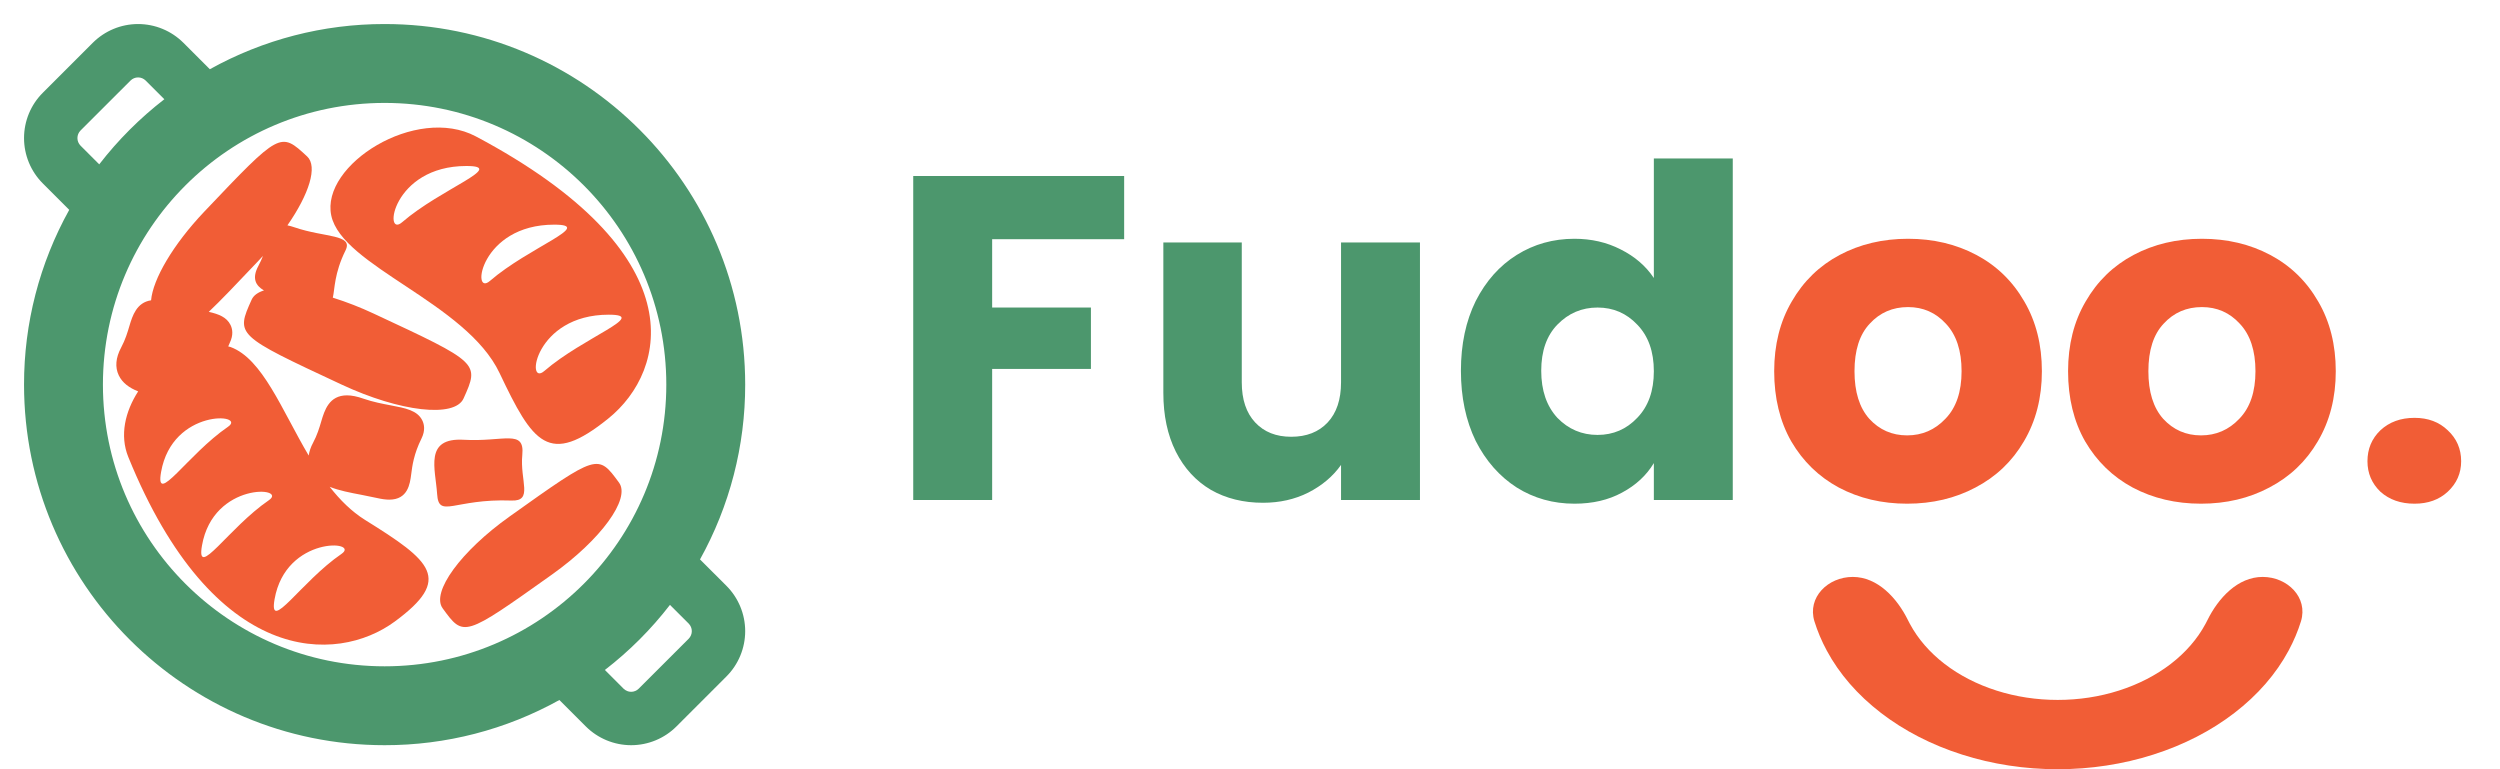 <svg width="65" height="20" viewBox="0 0 65 20" fill="none" xmlns="http://www.w3.org/2000/svg">
<path d="M18.2 14.545C18.973 13.155 19.377 11.59 19.375 10C19.375 4.823 15.178 0.625 10 0.625C8.41 0.623 6.846 1.027 5.456 1.8L4.769 1.113C4.456 0.801 4.032 0.625 3.59 0.625C3.148 0.625 2.725 0.801 2.412 1.113L1.113 2.412C0.8 2.724 0.625 3.148 0.625 3.59C0.625 4.032 0.8 4.456 1.113 4.769L1.8 5.456C1.027 6.846 0.623 8.41 0.625 10C0.625 15.178 4.822 19.375 10 19.375C11.59 19.377 13.154 18.973 14.544 18.2L15.231 18.887C15.544 19.199 15.968 19.375 16.41 19.375C16.852 19.375 17.276 19.199 17.588 18.887L18.887 17.588C19.199 17.276 19.375 16.852 19.375 16.41C19.375 15.968 19.199 15.544 18.887 15.231L18.2 14.545V14.545ZM2.094 3.787C2.042 3.734 2.013 3.664 2.013 3.59C2.013 3.516 2.042 3.446 2.094 3.393L3.394 2.094C3.446 2.042 3.517 2.013 3.59 2.013C3.664 2.013 3.734 2.042 3.787 2.094L4.273 2.58C3.639 3.07 3.07 3.639 2.58 4.273L2.094 3.787V3.787ZM10 17.324C5.955 17.324 2.676 14.045 2.676 10C2.676 5.955 5.955 2.676 10 2.676C14.045 2.676 17.324 5.955 17.324 10C17.324 14.045 14.045 17.324 10 17.324ZM17.906 16.607L16.606 17.906C16.554 17.958 16.483 17.987 16.41 17.987C16.336 17.987 16.266 17.958 16.213 17.906L15.727 17.419C16.361 16.93 16.93 16.361 17.419 15.727L17.906 16.213C17.958 16.266 17.987 16.336 17.987 16.41C17.987 16.484 17.958 16.554 17.906 16.607" fill="#4C976D"/>
<path d="M12.988 9.698C13.857 11.527 14.263 12.137 15.818 10.88C17.372 9.623 18.093 6.586 12.373 3.547C10.818 2.72 8.333 4.286 8.613 5.604C8.894 6.924 12.121 7.87 12.988 9.698V9.698ZM15.827 8.182C16.888 8.182 15.175 8.763 14.153 9.645C13.658 10.073 13.897 8.182 15.827 8.182ZM14.41 5.841C15.472 5.841 13.759 6.422 12.738 7.304C12.244 7.731 12.479 5.841 14.41 5.841V5.841ZM12.127 4.316C13.188 4.316 11.475 4.898 10.455 5.778C9.96 6.206 10.197 4.316 12.127 4.316V4.316ZM13.251 13.428C11.982 14.33 11.204 15.399 11.509 15.816C12.057 16.571 12.057 16.571 14.353 14.937C15.62 14.036 16.4 12.966 16.095 12.549C15.544 11.795 15.544 11.795 13.251 13.428ZM13.295 13.014C13.874 13.037 13.513 12.5 13.58 11.824C13.645 11.148 13.095 11.494 12.059 11.434C11.021 11.374 11.323 12.19 11.365 12.843C11.407 13.495 11.805 12.959 13.295 13.014" fill="#F15D36"/>
<path d="M9.491 13.518C9.137 13.297 8.838 12.996 8.572 12.657C8.812 12.754 9.103 12.81 9.405 12.867C9.536 12.893 9.667 12.918 9.791 12.946C9.926 12.977 10.031 12.991 10.12 12.991C10.606 12.991 10.659 12.579 10.691 12.333C10.719 12.11 10.759 11.804 10.959 11.401C11.064 11.188 11.028 11.027 10.979 10.929C10.85 10.67 10.545 10.612 10.159 10.539C9.944 10.498 9.701 10.452 9.458 10.368C9.283 10.307 9.144 10.279 9.022 10.279C8.554 10.279 8.437 10.672 8.352 10.958C8.303 11.124 8.247 11.313 8.136 11.52C8.081 11.621 8.044 11.731 8.026 11.844C7.322 10.652 6.827 9.329 5.993 9.022C5.973 9.015 5.953 9.013 5.934 9.007C5.948 8.976 5.956 8.949 5.972 8.918C6.077 8.705 6.041 8.543 5.992 8.446C5.893 8.248 5.691 8.167 5.428 8.108C5.733 7.82 6.136 7.397 6.708 6.793C6.753 6.747 6.795 6.7 6.838 6.653C6.805 6.736 6.766 6.824 6.717 6.915C6.547 7.233 6.641 7.423 6.863 7.551C6.707 7.6 6.594 7.678 6.543 7.791C6.128 8.714 6.128 8.714 8.882 9.999C10.402 10.709 11.822 10.87 12.052 10.361C12.468 9.436 12.468 9.436 9.713 8.152C9.37 7.991 9.015 7.853 8.653 7.739C8.706 7.52 8.687 7.109 8.984 6.51C9.193 6.088 8.443 6.18 7.662 5.912C7.59 5.887 7.529 5.871 7.473 5.859C8.038 5.046 8.265 4.328 7.986 4.068C7.288 3.421 7.288 3.421 5.313 5.501C4.495 6.363 3.976 7.26 3.928 7.808C3.551 7.864 3.443 8.212 3.365 8.474C3.316 8.641 3.26 8.829 3.15 9.036C3.007 9.303 2.987 9.547 3.088 9.759C3.184 9.959 3.365 10.086 3.592 10.176C3.255 10.7 3.106 11.317 3.336 11.883C5.557 17.345 8.753 17.272 10.264 16.16C11.776 15.049 11.217 14.592 9.491 13.518V13.518ZM4.188 12.273C4.479 10.612 6.436 10.749 5.927 11.097C4.877 11.817 4.027 13.185 4.188 12.273ZM6.99 13.006C5.941 13.726 5.091 15.093 5.252 14.182C5.544 12.52 7.5 12.657 6.99 13.006ZM8.878 14.402C7.828 15.122 6.979 16.49 7.139 15.579C7.432 13.918 9.387 14.055 8.878 14.402Z" fill="#F15D36"/>
<path d="M29.228 4.576V6.22H25.796V7.996H28.364V9.592H25.796V13H23.744V4.576H29.228ZM36.919 6.304V13H34.867V12.088C34.658 12.384 34.374 12.624 34.014 12.808C33.663 12.984 33.27 13.072 32.839 13.072C32.327 13.072 31.875 12.96 31.483 12.736C31.09 12.504 30.787 12.172 30.57 11.74C30.355 11.308 30.247 10.8 30.247 10.216V6.304H32.286V9.94C32.286 10.388 32.403 10.736 32.635 10.984C32.867 11.232 33.178 11.356 33.571 11.356C33.971 11.356 34.286 11.232 34.519 10.984C34.751 10.736 34.867 10.388 34.867 9.94V6.304H36.919ZM37.984 9.64C37.984 8.952 38.112 8.348 38.368 7.828C38.632 7.308 38.988 6.908 39.436 6.628C39.884 6.348 40.384 6.208 40.936 6.208C41.376 6.208 41.776 6.3 42.136 6.484C42.504 6.668 42.792 6.916 43 7.228V4.12H45.052V13H43V12.04C42.808 12.36 42.532 12.616 42.172 12.808C41.82 13 41.408 13.096 40.936 13.096C40.384 13.096 39.884 12.956 39.436 12.676C38.988 12.388 38.632 11.984 38.368 11.464C38.112 10.936 37.984 10.328 37.984 9.64ZM43 9.652C43 9.14 42.856 8.736 42.568 8.44C42.288 8.144 41.944 7.996 41.536 7.996C41.128 7.996 40.78 8.144 40.492 8.44C40.212 8.728 40.072 9.128 40.072 9.64C40.072 10.152 40.212 10.56 40.492 10.864C40.78 11.16 41.128 11.308 41.536 11.308C41.944 11.308 42.288 11.16 42.568 10.864C42.856 10.568 43 10.164 43 9.652Z" fill="#4C976D"/>
<path d="M49.585 13.096C48.929 13.096 48.337 12.956 47.809 12.676C47.289 12.396 46.877 11.996 46.573 11.476C46.277 10.956 46.129 10.348 46.129 9.652C46.129 8.964 46.281 8.36 46.585 7.84C46.889 7.312 47.305 6.908 47.833 6.628C48.361 6.348 48.953 6.208 49.609 6.208C50.265 6.208 50.857 6.348 51.385 6.628C51.913 6.908 52.329 7.312 52.633 7.84C52.937 8.36 53.089 8.964 53.089 9.652C53.089 10.34 52.933 10.948 52.621 11.476C52.317 11.996 51.897 12.396 51.361 12.676C50.833 12.956 50.241 13.096 49.585 13.096ZM49.585 11.32C49.977 11.32 50.309 11.176 50.581 10.888C50.861 10.6 51.001 10.188 51.001 9.652C51.001 9.116 50.865 8.704 50.593 8.416C50.329 8.128 50.001 7.984 49.609 7.984C49.209 7.984 48.877 8.128 48.613 8.416C48.349 8.696 48.217 9.108 48.217 9.652C48.217 10.188 48.345 10.6 48.601 10.888C48.865 11.176 49.193 11.32 49.585 11.32ZM57.226 13.096C56.57 13.096 55.978 12.956 55.45 12.676C54.93 12.396 54.518 11.996 54.214 11.476C53.918 10.956 53.77 10.348 53.77 9.652C53.77 8.964 53.922 8.36 54.226 7.84C54.53 7.312 54.946 6.908 55.474 6.628C56.002 6.348 56.594 6.208 57.25 6.208C57.906 6.208 58.498 6.348 59.026 6.628C59.554 6.908 59.97 7.312 60.274 7.84C60.578 8.36 60.73 8.964 60.73 9.652C60.73 10.34 60.574 10.948 60.262 11.476C59.958 11.996 59.538 12.396 59.002 12.676C58.474 12.956 57.882 13.096 57.226 13.096ZM57.226 11.32C57.618 11.32 57.95 11.176 58.222 10.888C58.502 10.6 58.642 10.188 58.642 9.652C58.642 9.116 58.506 8.704 58.234 8.416C57.97 8.128 57.642 7.984 57.25 7.984C56.85 7.984 56.518 8.128 56.254 8.416C55.99 8.696 55.858 9.108 55.858 9.652C55.858 10.188 55.986 10.6 56.242 10.888C56.506 11.176 56.834 11.32 57.226 11.32ZM62.778 13.096C62.418 13.096 62.122 12.992 61.89 12.784C61.666 12.568 61.554 12.304 61.554 11.992C61.554 11.672 61.666 11.404 61.89 11.188C62.122 10.972 62.418 10.864 62.778 10.864C63.13 10.864 63.418 10.972 63.642 11.188C63.874 11.404 63.99 11.672 63.99 11.992C63.99 12.304 63.874 12.568 63.642 12.784C63.418 12.992 63.13 13.096 62.778 13.096Z" fill="#F15D36"/>
<path d="M58.829 15C59.476 15 60.015 15.535 59.825 16.154C59.745 16.412 59.638 16.666 59.505 16.913C59.179 17.52 58.7 18.071 58.096 18.535C57.493 19 56.776 19.368 55.987 19.619C55.199 19.871 54.354 20 53.5 20C52.646 20 51.801 19.871 51.013 19.619C50.224 19.368 49.507 19 48.904 18.535C48.3 18.071 47.821 17.52 47.495 16.913C47.362 16.666 47.255 16.412 47.175 16.154C46.985 15.535 47.524 15 48.171 15V15C48.818 15 49.325 15.549 49.61 16.13C49.626 16.161 49.642 16.193 49.659 16.224C49.868 16.612 50.174 16.965 50.56 17.262C50.946 17.559 51.404 17.794 51.909 17.955C52.413 18.116 52.954 18.198 53.5 18.198C54.046 18.198 54.587 18.116 55.091 17.955C55.596 17.794 56.054 17.559 56.44 17.262C56.826 16.965 57.132 16.612 57.341 16.224C57.358 16.193 57.374 16.161 57.39 16.13C57.675 15.549 58.182 15 58.829 15V15Z" fill="#F15D36"/>
</svg>
